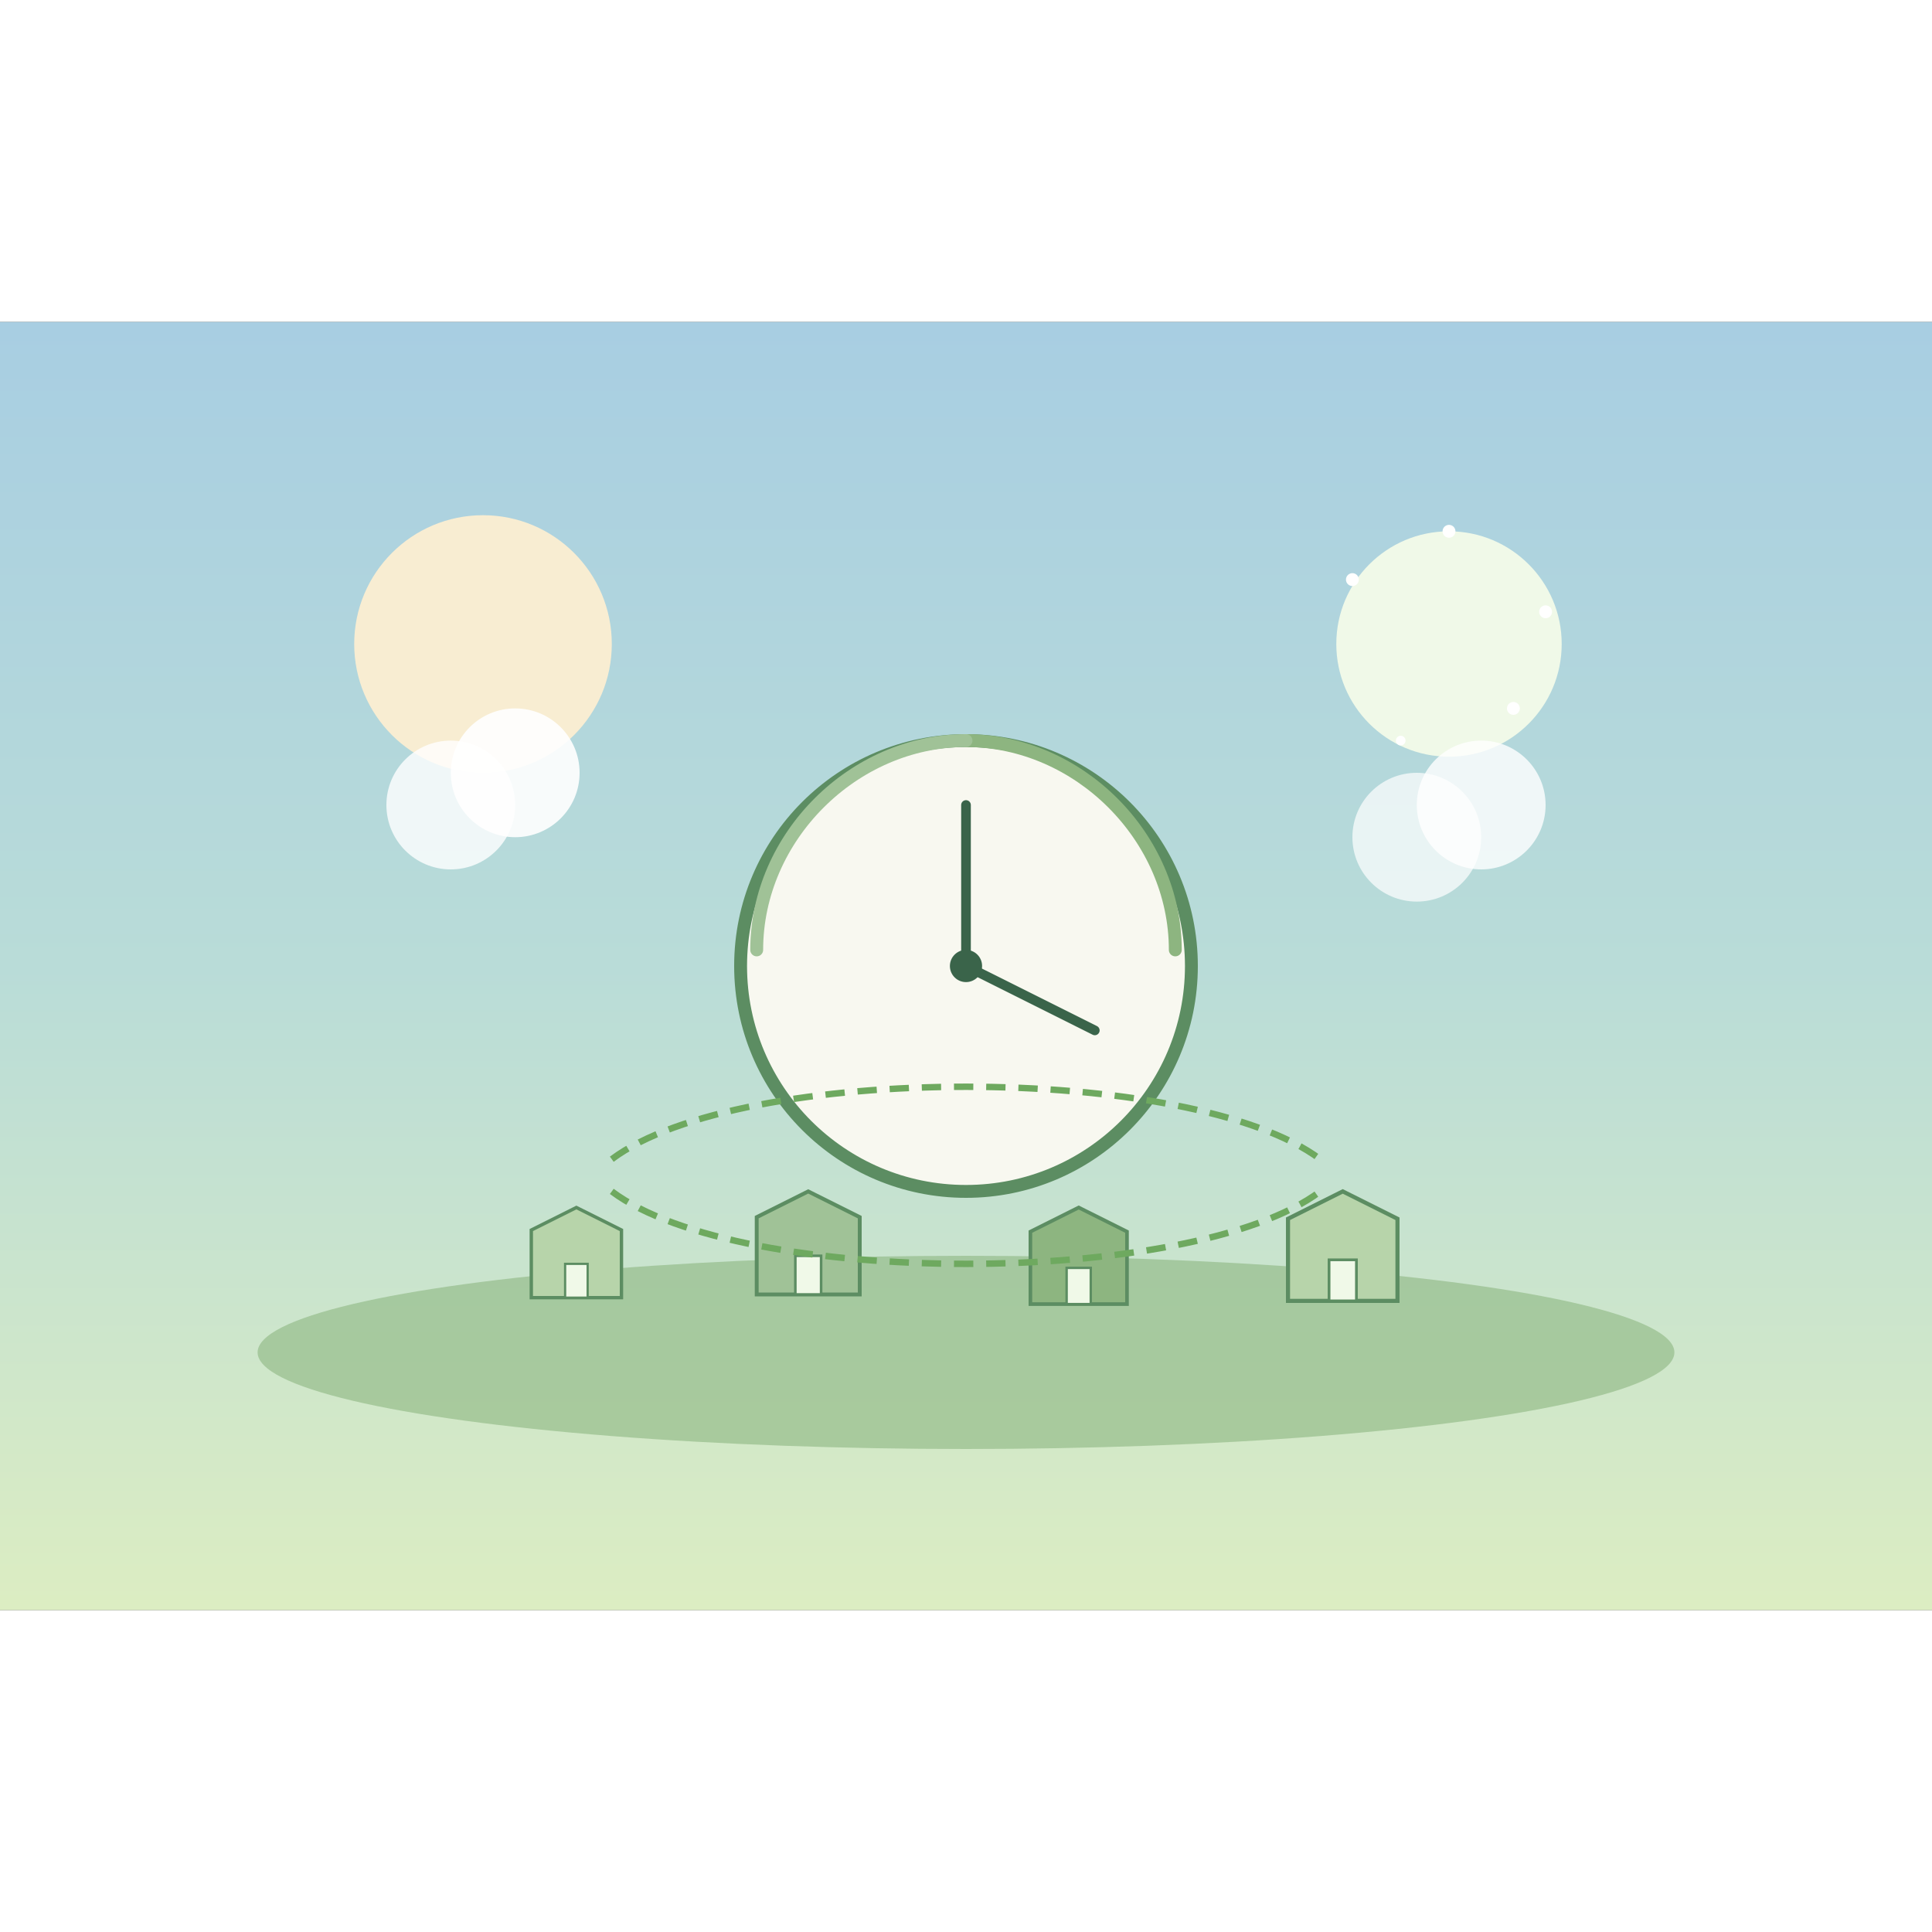 <svg width="600" height="600" viewBox="0 0 600 400" fill="none" xmlns="http://www.w3.org/2000/svg">
  <rect x="0" y="0" width="600" height="400" fill="#333333" stroke="none"/>
  <!-- Gradient sky background -->
  <rect width="600" height="400" fill="url(#sky_gradient)" />
  
  <!-- Sun and moon cycle -->
  <circle cx="150" cy="100" r="40" fill="#f8edd2" filter="drop-shadow(0 0 10px rgba(248, 237, 210, 0.6))" />
  <circle cx="450" cy="100" r="35" fill="#f0f9e8" filter="drop-shadow(0 0 15px rgba(240, 249, 232, 0.5))" />
  
  <!-- Stars around moon -->
  <circle cx="420" cy="80" r="2" fill="white" />
  <circle cx="480" cy="90" r="2" fill="white" />
  <circle cx="450" cy="65" r="2" fill="white" />
  <circle cx="470" cy="120" r="2" fill="white" />
  <circle cx="435" cy="130" r="1.5" fill="white" />
  
  <!-- Clock face representing time zones -->
  <circle cx="300" cy="200" r="70" fill="#f8f8f0" stroke="#5c8d62" stroke-width="4" />
  <circle cx="300" cy="200" r="5" fill="#3a644a" />
  
  <!-- Clock hands -->
  <line x1="300" y1="200" x2="300" y2="150" stroke="#3a644a" stroke-width="3" stroke-linecap="round" />
  <line x1="300" y1="200" x2="340" y2="220" stroke="#3a644a" stroke-width="3" stroke-linecap="round" />
  
  <!-- Time zone arcs -->
  <path d="M300 130C335 130 365 160 365 195" stroke="#8db580" stroke-width="4" stroke-linecap="round" />
  <path d="M300 130C265 130 235 160 235 195" stroke="#a0c297" stroke-width="4" stroke-linecap="round" />
  
  <!-- World with soft Ghibli-style landscape -->
  <ellipse cx="300" cy="320" rx="220" ry="30" fill="#8db580" fill-opacity="0.6" />
  
  <!-- Little houses representing different time zones -->
  <g transform="translate(165, 275) scale(0.7)">
    <path d="M0 40H40V10L20 0L0 10V40Z" fill="#b7d4aa" stroke="#5c8d62" stroke-width="1.5" />
    <rect x="15" y="25" width="10" height="15" fill="#f0f9e8" stroke="#5c8d62" stroke-width="1" />
  </g>
  
  <g transform="translate(235, 270) scale(0.8)">
    <path d="M0 40H40V10L20 0L0 10V40Z" fill="#a0c297" stroke="#5c8d62" stroke-width="1.5" />
    <rect x="15" y="25" width="10" height="15" fill="#f0f9e8" stroke="#5c8d62" stroke-width="1" />
  </g>
  
  <g transform="translate(320, 275) scale(0.75)">
    <path d="M0 40H40V10L20 0L0 10V40Z" fill="#8db580" stroke="#5c8d62" stroke-width="1.5" />
    <rect x="15" y="25" width="10" height="15" fill="#f0f9e8" stroke="#5c8d62" stroke-width="1" />
  </g>
  
  <g transform="translate(400, 270) scale(0.85)">
    <path d="M0 40H40V10L20 0L0 10V40Z" fill="#b7d4aa" stroke="#5c8d62" stroke-width="1.5" />
    <rect x="15" y="25" width="10" height="15" fill="#f0f9e8" stroke="#5c8d62" stroke-width="1" />
  </g>
  
  <!-- Floating clouds in Ghibli style -->
  <path d="M120 150C120 138.954 128.954 130 140 130C151.046 130 160 138.954 160 150C160 161.046 151.046 170 140 170C128.954 170 120 161.046 120 150Z" fill="white" fill-opacity="0.8" />
  <path d="M140 140C140 128.954 148.954 120 160 120C171.046 120 180 128.954 180 140C180 151.046 171.046 160 160 160C148.954 160 140 151.046 140 140Z" fill="white" fill-opacity="0.9" />
  
  <path d="M420 160C420 148.954 428.954 140 440 140C451.046 140 460 148.954 460 160C460 171.046 451.046 180 440 180C428.954 180 420 171.046 420 160Z" fill="white" fill-opacity="0.7" />
  <path d="M440 150C440 138.954 448.954 130 460 130C471.046 130 480 138.954 480 150C480 161.046 471.046 170 460 170C448.954 170 440 161.046 440 150Z" fill="white" fill-opacity="0.8" />
  
  <!-- Connection lines representing communication across time zones -->
  <path d="M190 260C230 230 370 230 410 260" stroke="#6ea95f" stroke-width="2" stroke-dasharray="6 4" />
  <path d="M190 270C230 300 370 300 410 270" stroke="#6ea95f" stroke-width="2" stroke-dasharray="6 4" />
  
  <!-- Gradients -->
  <defs>
    <linearGradient id="sky_gradient" x1="300" y1="0" x2="300" y2="400" gradientUnits="userSpaceOnUse">
      <stop offset="0" stop-color="#a8cee2" />
      <stop offset="0.5" stop-color="#b9dcd8" />
      <stop offset="1" stop-color="#dcedc2" />
    </linearGradient>
  </defs>
</svg>